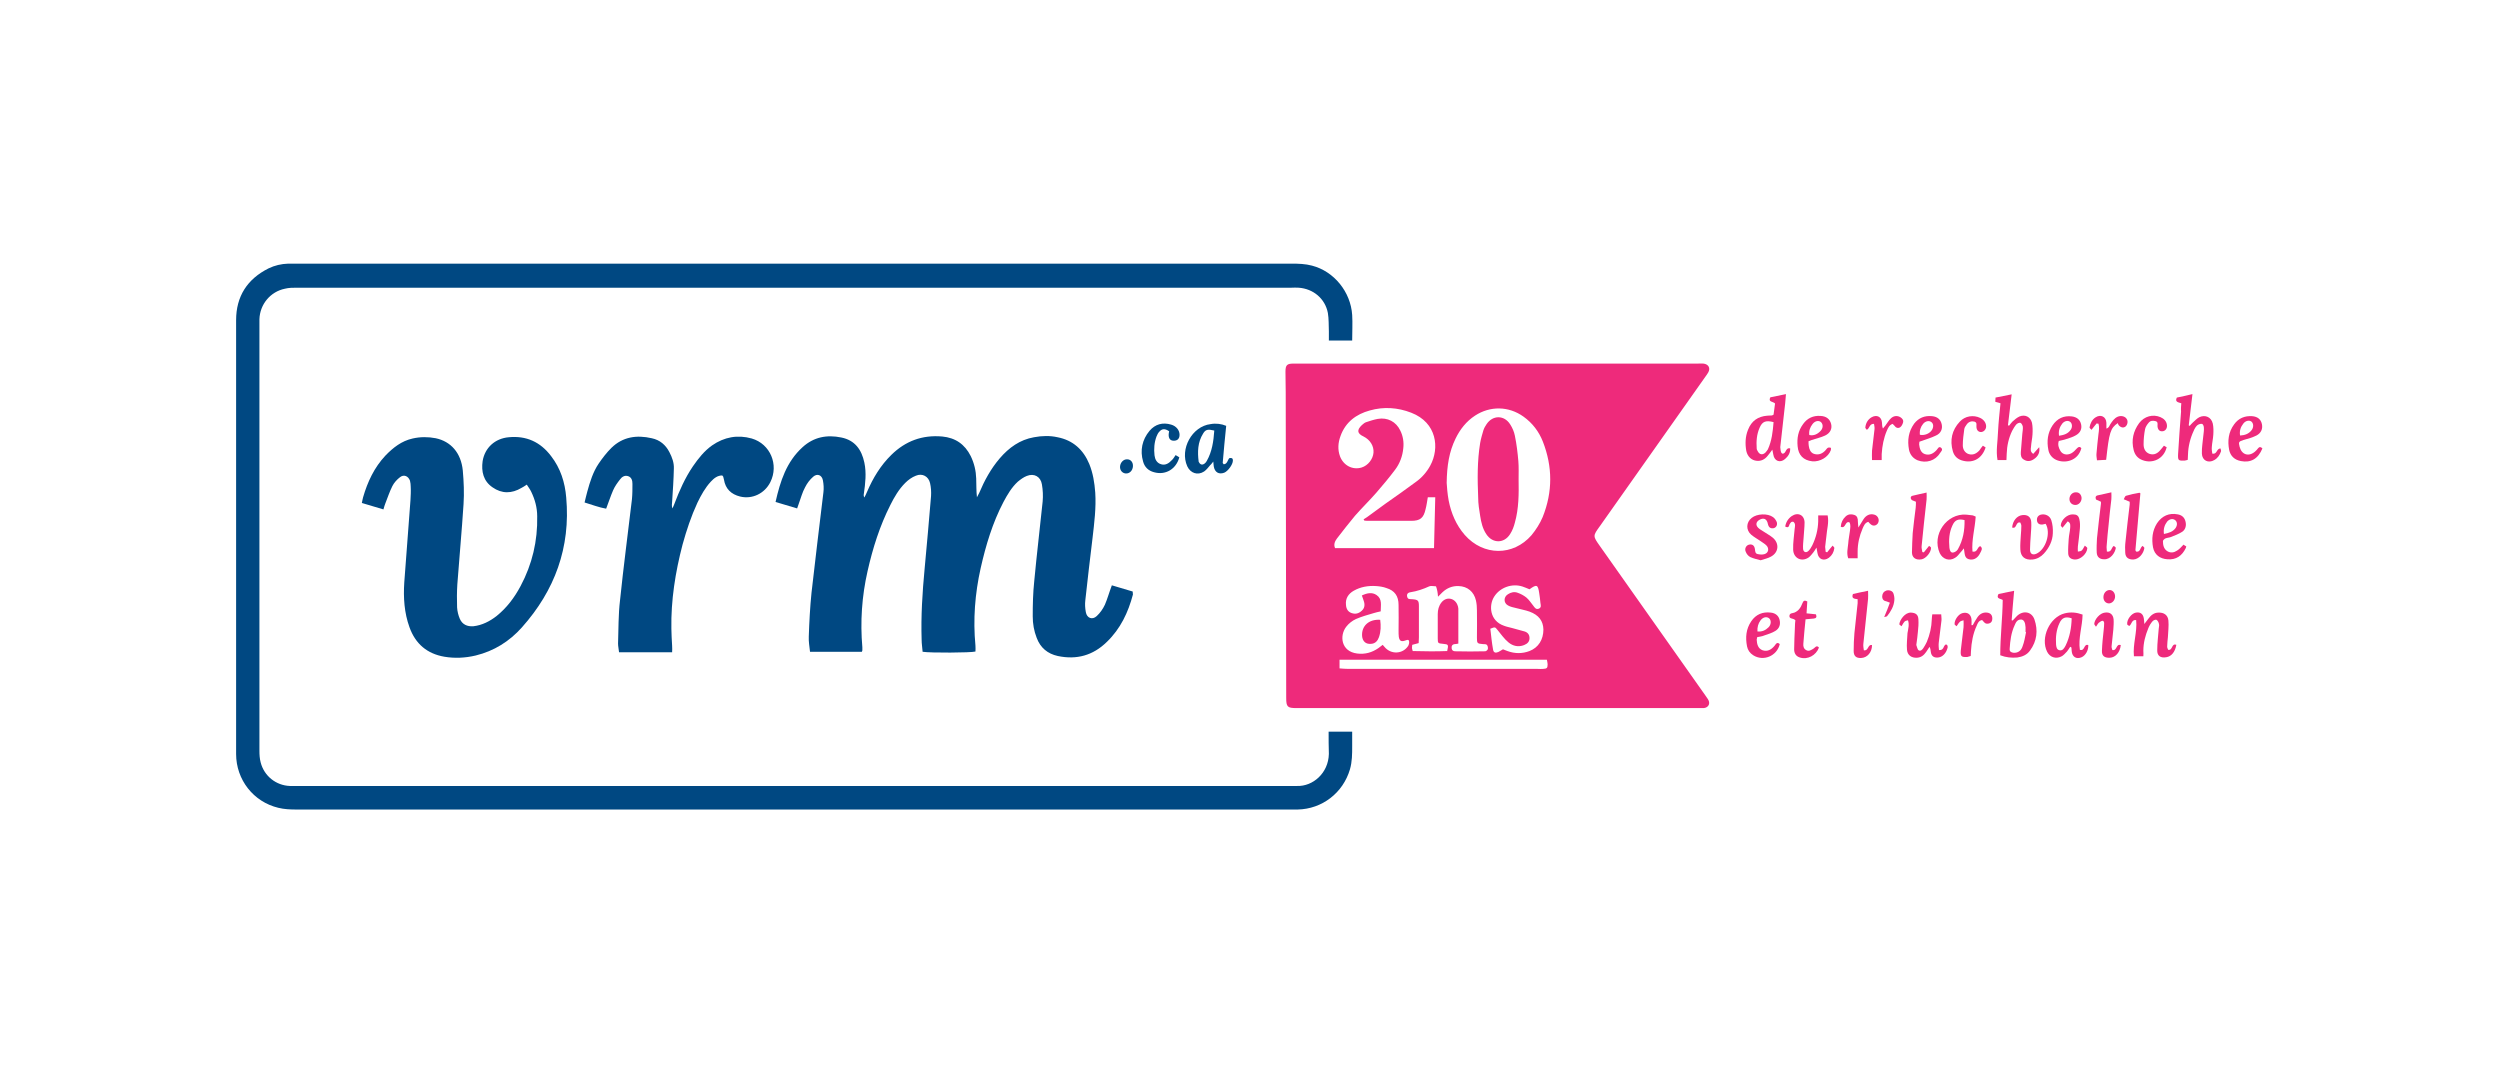 <?xml version="1.0" encoding="utf-8"?>
<!-- Generator: Adobe Illustrator 24.0.0, SVG Export Plug-In . SVG Version: 6.00 Build 0)  -->
<svg version="1.1" id="Layer_1" xmlns="http://www.w3.org/2000/svg" xmlns:xlink="http://www.w3.org/1999/xlink" x="0px" y="0px"
	 viewBox="0 0 1008 432" style="enable-background:new 0 0 1008 432;" xml:space="preserve">
<style type="text/css">
	.st0{fill:#004882;}
	.st1{fill:#EE2A7B;}
</style>
<g>
	<path class="st0" d="M448.3,236c2.8,0.8,5.6,1.7,8.4,2.5c0,0.5,0.1,0.9,0.1,1.2c-1.9,7.2-5,13.8-10.5,19.1
		c-5.6,5.5-12.2,7.3-19.8,5.7c-4.1-0.9-7-3.3-8.5-7.3c-1.1-2.8-1.6-5.7-1.6-8.7c0-4.7,0.1-9.4,0.6-14.1c1-10.7,2.3-21.5,3.4-32.2
		c0.2-2.3,0.1-4.6-0.3-6.9c-0.5-3.1-3.1-4.6-6.1-3.4c-1.3,0.5-2.5,1.4-3.6,2.3c-2.5,2.3-4.2,5.2-5.8,8.2c-4.4,8.4-7.1,17.4-9.2,26.7
		c-2.3,10.3-3.1,20.7-2.1,31.2c0.1,0.8,0,1.6,0,2.4c-1.8,0.5-18.1,0.6-21.3,0.1c-0.1-1.6-0.4-3.2-0.4-4.9c-0.3-9.5,0.3-19,1.2-28.5
		c0.9-9.8,1.8-19.6,2.6-29.4c0.1-1.7,0-3.5-0.4-5.2c-0.6-2.7-3.1-4.1-5.7-3c-1.6,0.6-3.1,1.7-4.3,2.9c-2.6,2.6-4.4,5.7-6,8.9
		c-4.3,8.5-7.1,17.4-9.2,26.7c-2.3,10.1-3,20.4-2.1,30.7c0,0.4,0,0.8,0,1.2c0,0.2-0.1,0.3-0.2,0.6c-6.8,0-13.8,0-20.9,0
		c-0.2-2-0.6-4.1-0.5-6.1c0.2-5.9,0.5-11.8,1.1-17.7c1.5-13.5,3.2-27,4.8-40.5c0.2-1.6,0.1-3.2-0.2-4.8c-0.4-2.2-2.3-2.9-3.9-1.5
		c-1.4,1.2-2.5,2.7-3.3,4.3c-1.1,2-1.7,4.3-2.5,6.5c-0.2,0.6-0.4,1.2-0.7,2c-2.9-0.9-5.7-1.7-8.7-2.6c1.9-8.4,4.4-16.2,10.9-22.1
		c4.5-4.1,9.8-5.1,15.6-3.9c5.5,1.1,8.2,4.9,9.3,10.1c0.9,4.2,0.4,8.4-0.2,12.6c-0.1,0.5-0.1,0.9,0.2,1.5c0.4-0.8,0.8-1.5,1.1-2.3
		c2.4-5.6,5.5-10.7,9.8-14.9c5.7-5.6,12.5-8.1,20.5-7.4c5.3,0.5,9.1,3.1,11.5,7.9c1.4,2.9,2.1,5.9,2.2,9c0.1,2.5,0,4.9,0.3,7.6
		c0.3-0.6,0.6-1.1,0.9-1.7c2.1-5,4.7-9.8,8.3-14c3.7-4.3,8.1-7.5,13.8-8.5c3.2-0.6,6.4-0.7,9.5,0c6.2,1.2,10.4,5,12.8,10.8
		c1.5,3.7,2.1,7.5,2.4,11.5c0.4,6.2-0.4,12.3-1.1,18.4c-1,8.3-2,16.7-2.9,25c-0.2,1.6-0.1,3.2,0.2,4.8c0.4,2.4,2.6,3.3,4.4,1.6
		c1.4-1.3,2.5-2.9,3.3-4.6C446.5,241.5,447.2,238.9,448.3,236z"/>
	<path class="st0" d="M212.4,195.4c-0.9,0.6-1.5,1-2.1,1.3c-4,2.4-8,2.4-11.7-0.2c-3.7-2.5-4.6-6.4-4-10.6c0.9-5.4,5-9.1,10.5-9.6
		c7.1-0.7,12.8,1.9,17.1,7.6c3.8,4.9,5.6,10.6,6.1,16.7c1.8,20.1-4.6,37.5-17.9,52.4c-5,5.6-11.2,9.5-18.6,11.3
		c-4.2,1-8.4,1.2-12.6,0.5c-7-1.2-11.7-5.2-14.1-11.9c-2.1-5.8-2.5-11.9-2.1-18c0.8-11.1,1.7-22.2,2.5-33.2c0.1-1.8,0.2-3.7,0.1-5.5
		c0-0.8-0.1-1.6-0.3-2.4c-0.7-1.9-2.5-2.6-4-1.4c-1.2,0.9-2.4,2.2-3.1,3.6c-1.1,2.2-1.9,4.6-2.8,6.9c-0.3,0.7-0.5,1.5-0.8,2.5
		c-2.9-0.9-5.7-1.7-8.7-2.6c0.2-0.9,0.3-1.6,0.5-2.3c1.8-6.2,4.5-12,9-16.8c3.1-3.2,6.5-5.9,11-6.9c3.1-0.7,6.2-0.7,9.3-0.1
		c6.1,1.3,10.2,5.9,10.9,13c0.4,4.5,0.6,9.1,0.3,13.6c-0.7,10.8-1.7,21.5-2.5,32.3c-0.2,3.1-0.2,6.2-0.1,9.3
		c0.1,1.6,0.5,3.2,1.1,4.6c1,2.3,3,3.2,5.5,3c3.5-0.4,6.6-2,9.3-4.1c4.1-3.3,7.2-7.4,9.7-12.1c4.7-8.8,6.9-18.2,6.7-28.1
		c0-3.5-0.9-6.8-2.4-9.9C213.7,197.2,213,196.4,212.4,195.4z"/>
	<path class="st0" d="M271,263c-7.2,0-14.2,0-21.4,0c-0.1-1.2-0.4-2.4-0.4-3.5c0.2-5.8,0.1-11.7,0.8-17.5
		c1.4-13.6,3.2-27.1,4.8-40.7c0.2-2.1,0.2-4.2,0.2-6.2c0-1.3-0.3-2.6-1.7-3.1c-1.4-0.5-2.6,0.3-3.3,1.3c-1.1,1.4-2.1,2.8-2.8,4.4
		c-1,2.3-1.8,4.8-2.8,7.4c-2.9-0.5-5.7-1.6-8.7-2.5c0.4-1.6,0.7-3,1.1-4.4c1.1-4,2.3-7.9,4.6-11.3c1.5-2.2,3.2-4.4,5.1-6.3
		c4.6-4.5,10.2-5.3,16.3-3.9c3.3,0.7,5.6,2.7,7.1,5.6c1.1,2.1,1.9,4.3,1.8,6.6c-0.1,4.5-0.4,8.9-0.7,13.4c-0.1,0.9-0.2,1.7,0.1,2.7
		c0.3-0.6,0.6-1.2,0.8-1.8c2-5.3,4.3-10.5,7.5-15.2c2.2-3.2,4.6-6.2,7.7-8.4c4.9-3.4,10.3-4.4,16-2.8c7.5,2.2,11,10.6,7.5,17.6
		c-2.3,4.6-7.3,7-12.2,5.8c-3.6-0.9-5.9-3.1-6.5-6.8c-0.1-0.4-0.2-0.8-0.3-1.2c0-0.1-0.2-0.2-0.4-0.5c-1.9,0-3.3,1.1-4.6,2.5
		c-2.3,2.5-3.9,5.4-5.4,8.5c-2.5,5.4-4.4,11.1-6,16.9c-2.9,11.1-4.7,22.4-4.5,33.9c0,2.3,0.2,4.6,0.3,6.9
		C271.1,261.3,271,262.1,271,263z"/>
	<path class="st1" d="M809,185.5c-1.2,0-2.3,0-3.6,0c-0.7-3.8,0.1-7.6,0.2-11.4c0.2-3.8,0.6-7.6,1-11.5c-0.7-0.2-1.3-0.4-2.1-0.6
		c0-0.5,0.1-1.1,0.1-1.7c2.2-0.4,4.2-0.8,6.5-1.3c-0.5,4.4-1,8.5-1.5,12.5c0.2,0,0.3,0.1,0.5,0.1c0.4-0.5,0.8-1.1,1.3-1.6
		c0.9-0.8,1.8-1.6,2.9-2.1c2.3-0.9,4.4,0.2,5,2.6c0.3,1.5,0.3,3.2,0.2,4.7c-0.1,1.7-0.5,3.3-0.6,5c-0.1,0.9-0.4,1.9,0.9,2.8
		c0.7-0.8,1.5-1.7,2.4-2.7c0.4,2-0.4,3.7-2.1,4.8c-1.3,0.9-2.7,1.1-4.1,0.2c-1.1-0.6-1.3-1.8-1.2-3c0.2-2.5,0.4-4.9,0.6-7.4
		c0.1-1,0.3-1.9,0.2-2.9c-0.1-0.5-0.5-1.3-0.9-1.5c-0.5-0.2-1.3,0.2-1.7,0.6c-0.7,0.8-1.2,1.7-1.7,2.6c-1.4,2.9-2.1,6-2.2,9.3
		C809.1,184,809,184.7,809,185.5z"/>
	<path class="st1" d="M879.5,162.6c-1.2-0.4-2.7-0.5-1.8-2.3c1.9-0.4,3.9-0.8,6.3-1.4c-0.5,4.4-1,8.5-1.5,12.6
		c0.1,0.1,0.2,0.1,0.4,0.2c0.4-0.4,0.7-0.9,1.2-1.3c0.9-0.8,1.7-1.7,2.7-2.2c2.4-1.1,4.8,0,5.4,2.6c0.3,1.4,0.3,3,0.2,4.5
		c-0.1,1.7-0.5,3.3-0.6,5c-0.1,0.9,0.1,1.8,0.2,2.6c2,0.4,1.6-2,3.3-2.1c0.1,0.4,0.3,0.9,0.2,1.2c-0.5,1.5-1.3,2.7-2.7,3.5
		c-2.4,1.4-4.9,0.2-5-2.6c-0.1-2.5,0.4-4.9,0.6-7.4c0.1-1,0.3-2.1,0.2-3.1c0-0.6-0.4-1.5-0.8-1.5c-0.6-0.1-1.4,0.2-1.9,0.6
		c-0.6,0.6-1.1,1.4-1.4,2.2c-1.4,3-2.2,6.2-2.3,9.5c0,0.7-0.1,1.4-0.1,2.2c-0.5,0.1-0.8,0.3-1.2,0.3c-2.6,0.1-2.8,0-2.7-2.6
		c0.3-5.7,0.8-11.5,1.2-17.2C879.3,164.8,879.4,163.8,879.5,162.6z"/>
	<path class="st1" d="M718.6,182.9c1.7,0.2,1.2-2.6,3.2-2.1c0.1,1.8-0.8,3.2-2.1,4.3c-2,1.7-4.3,0.8-4.7-1.8c-0.1-0.5-0.2-1-0.4-2
		c-0.8,1.1-1.3,1.8-1.9,2.5c-1.1,1.4-2.6,2.2-4.4,2c-2.1-0.2-3.7-1.7-4.2-4c-0.5-2.9-0.4-5.8,0.7-8.5c1.4-3.6,4-5.4,7.8-5.7
		c0.6,0,1.3-0.1,1.9-0.1c0.1,0,0.1-0.1,0.6-0.3c0.2-1.4,0.4-3,0.6-4.5c-0.8-0.9-2.9-0.5-1.9-2.5c1.9-0.4,3.9-0.8,6.3-1.3
		c-0.2,2.6-0.4,4.9-0.7,7.1c-0.5,4.8-1.1,9.5-1.6,14.3C718,181.3,717.8,182.3,718.6,182.9z M715.1,170.2c-3.1-0.8-4.5-0.3-5.6,2.2
		c-1.2,2.7-1.4,5.5-1.2,8.4c0,0.4,0.2,0.8,0.4,1.1c0.7,1.4,1.9,1.7,3.1,0.6c0.4-0.4,0.7-0.9,1-1.3
		C714.4,177.7,714.8,174,715.1,170.2z"/>
	<path class="st0" d="M494.4,171.7c-0.5,5-1,9.9-1.4,14.9c0,0.2,0.3,0.4,0.4,0.6c1.5-0.1,1.5-1.7,2.3-2.5c0.8-0.1,1.4-0.1,1.4,1
		c0,1.6-2,4.3-3.5,4.9c-2.2,0.8-3.8-0.2-4.2-2.5c-0.1-0.5-0.1-1.1-0.2-2c-0.6,0.7-0.8,1.1-1.2,1.4c-0.8,0.9-1.5,1.9-2.5,2.6
		c-2.6,1.7-5.5,0.7-6.8-2.1c-3.1-6.9,1.9-16.1,9.4-17C490.3,170.6,492.5,170.9,494.4,171.7z M489.6,173.6c-2.5-0.6-3.5-0.5-4.5,1.2
		c-2.2,3.5-2.3,7.4-1.8,11.3c0,0.1,0,0.2,0.1,0.2c0.5,1.1,1.4,1.3,2.3,0.6c0.4-0.3,0.7-0.7,0.9-1.1
		C488.7,182.1,489.3,177.9,489.6,173.6z"/>
	<path class="st1" d="M811.5,250.2c0.6-0.6,1.2-1.3,1.8-1.9c2.5-2.3,5.9-1.7,7,1.5c1.5,4.4,1,8.7-1.8,12.5c-1.2,1.7-3,2.5-5.1,2.8
		c-2.3,0.2-4.6,0-6.9-0.9c0-7.4,0.9-14.8,1-22.3c-0.9-0.6-2.8-0.4-1.7-2.4c1.9-0.4,3.9-0.8,6.3-1.3c-0.4,4.2-0.7,8.1-1,11.9
		C811.1,250.1,811.3,250.1,811.5,250.2z M816.9,254.9c-0.1,0-0.1,0-0.2-0.1c0-0.6,0-1.3,0-1.9c-0.1-2-0.7-3-1.7-3.1
		c-1.6-0.1-2.2,1.1-2.7,2.3c-1.4,3-1.8,6.2-2,9.5c-0.1,1.1,0.6,1.5,1.6,1.6c1.6,0.1,3-0.7,3.6-2.6
		C816.2,258.8,816.5,256.9,816.9,254.9z"/>
	<path class="st1" d="M864.2,264.6c-1.4,0-2.6,0-3.8,0c-0.5-5,1.4-9.7,0.9-14.6c-1.9-0.2-1.7,1.7-2.8,2.4c-0.2-0.2-0.7-0.4-0.8-0.6
		c-0.3-1.9,1.7-4.5,3.5-4.8c1.8-0.3,2.9,0.5,3.2,2.4c0.1,0.5,0.1,1.1,0.2,2.2c0.7-0.9,1.1-1.5,1.6-2.1c1-1.4,2.3-2.5,4.1-2.5
		c2.2-0.1,3.8,1,4,3.2c0.2,2.2-0.1,4.5-0.2,6.7c-0.1,1.3-0.3,2.5-0.3,3.8c0,0.5,0.3,1,0.4,1.3c1.9,0.4,1.3-2.8,3.3-2
		c-0.5,2.9-2,4.7-4.1,5c-2.3,0.4-3.7-0.6-3.6-2.9c0-2.9,0.4-5.7,0.6-8.6c0-0.6,0.3-1.3,0.1-1.9c-0.1-0.6-0.5-1.4-1-1.7
		c-0.3-0.2-1.3,0.2-1.6,0.6c-0.7,0.8-1.3,1.8-1.7,2.8c-1.2,2.9-2,5.9-2,9.1C864.3,263.1,864.2,263.8,864.2,264.6z"/>
	<path class="st1" d="M719.8,212.3c0.3-1.8,1.2-3.2,2.6-4.2c2.5-1.7,5.1-0.5,5.2,2.5c0,2.1-0.3,4.3-0.4,6.4
		c-0.1,1.4-0.3,2.9-0.2,4.3c0.1,1.3,1.2,1.8,2.2,0.8c0.6-0.6,1.1-1.4,1.5-2.2c1.5-3.1,2.3-6.3,2.4-9.7c0-0.7,0-1.4,0-2.4
		c1.3,0,2.5,0,3.8,0c0.6,2.9-0.3,5.6-0.5,8.4c-0.1,1.4-0.4,2.8-0.5,4.3c0,0.6,0.2,1.3,0.2,2c0.2,0.1,0.4,0.1,0.6,0.2
		c0.6-0.8,1.3-1.6,2.2-2.7c0.2,0.3,0.8,0.7,0.7,1c-0.2,1.6-0.9,2.9-2.2,3.9c-2.1,1.5-4.2,0.6-4.6-1.9c-0.1-0.6-0.2-1.2-0.4-2.2
		c-0.6,1-1,1.6-1.4,2.1c-0.6,0.7-1.1,1.4-1.8,1.9c-2.8,1.9-6.1,0.3-6.2-3.2c-0.1-2.8,0.4-5.6,0.6-8.3c0.1-1,0.5-2.1-0.5-2.9
		c-1-0.2-1.2,0.5-1.6,1.1C721.3,212.2,721.1,213,719.8,212.3z"/>
	<path class="st1" d="M769.3,250.1c-1.4,0.3-1.4,0.3-2.6,2.4c-0.3-0.3-0.9-0.6-0.9-0.8c0.2-1.8,2.3-4.8,4.7-4.7
		c1.9,0.1,2.9,0.8,3,2.7c0.1,1.7,0,3.4-0.2,5c-0.1,1.7-0.4,3.3-0.6,5c0,0.2-0.1,0.3,0,0.5c0.3,0.7,0.4,1.7,0.9,2
		c0.8,0.5,1.5-0.3,1.9-0.9c0.5-0.8,1-1.6,1.4-2.5c1.2-2.9,1.9-5.9,2-9.1c0-0.6,0.1-1.2,0.2-2c1.2,0,2.3,0,3.6,0
		c0,0.8,0.2,1.7,0.1,2.5c-0.3,3-0.8,6-1.1,9c-0.1,1,0,2,0.1,2.9c1.4,0.1,1.7-0.7,2-1.4c0.3-0.5,0.6-1.1,1.2-0.7
		c0.3,0.2,0.4,1,0.2,1.4c-0.6,2.1-2,3.5-3.7,3.7c-1.8,0.2-2.8-0.6-3-2.3c-0.1-0.6-0.1-1.2-0.5-2c-0.5,0.7-0.9,1.4-1.4,2.1
		c-0.9,1.3-2,2.2-3.7,2.3c-2.2,0.1-3.8-1-4-3.2c-0.2-2.2,0.1-4.5,0.2-6.7C769.4,253.5,769.9,251.8,769.3,250.1z"/>
	<path class="st1" d="M796.6,208.3c-0.3,4.8-1.7,9.4-1.3,14.1c2.1,0.4,1.8-1.7,3.1-2.2c1.2,0.8,0.5,1.8,0.1,2.6
		c-0.9,2-2.4,3-4.1,2.8c-2.6-0.3-2.1-2.5-2.6-4.5c-0.5,0.7-0.9,1.2-1.3,1.6c-0.7,0.8-1.3,1.7-2.2,2.2c-2.3,1.5-5,0.6-6.2-1.9
		c-3.3-7.4,2.8-16.1,10.7-15.5c0.9,0.1,1.7,0.2,2.6,0.3C795.8,207.9,796.1,208.1,796.6,208.3z M792.1,209.7
		c-2.5-0.6-3.9-0.1-4.9,2.2c-1.3,2.8-1.5,5.8-1.2,8.9c0.1,0.9,0.4,2,1.3,2c0.7,0,1.7-0.6,2.1-1.3
		C791.5,217.8,792.2,213.8,792.1,209.7z"/>
	<path class="st1" d="M834.7,260.8c-0.4,0.6-0.8,1.3-1.3,1.9c-0.7,0.7-1.4,1.6-2.3,2c-2.2,1.1-4.6,0.3-5.7-1.9
		c-2.8-5.6,1-14,7.1-15.5c2.4-0.6,4.7-0.4,7.2,0.5c-0.1,4.8-1.8,9.5-1.1,14.2c2.1,0.7,1.5-2.6,3.4-1.9c0.1,2.1-1.1,4.2-2.7,4.9
		c-2.1,0.9-3.8-0.1-4-2.5c0-0.5-0.1-0.9-0.1-1.4C835,260.9,834.8,260.8,834.7,260.8z M835.3,249.3c-2.4-0.8-3.9-0.3-4.9,1.9
		c-1.3,2.7-1.6,5.7-1.4,8.6c0.1,1,0.2,2.2,1.5,2.4c1.2,0.2,1.8-0.9,2.3-1.8c0-0.1,0.1-0.1,0.1-0.2
		C834.5,256.9,835.2,253.2,835.3,249.3z"/>
	<path class="st0" d="M474,183.5c0.6,0.3,1,0.6,1.5,0.9c-1.3,4.8-5.6,7.3-10.2,6c-2.3-0.6-3.8-2.1-4.4-4.3
		c-1.3-4.5-0.4-8.8,2.6-12.4c2.3-2.7,5.3-3.5,8.7-2.5c2.1,0.6,3.4,2.3,3.4,4.1c0,1.6-0.9,2.4-2.3,2.4c-1.4,0-2.1-0.8-2.1-2.4
		c0-0.5,0.1-0.9,0.2-1.4c-1.7-1.2-2.9-1.1-4,0.2c-0.5,0.5-0.8,1.2-1.1,1.9c-0.9,2.4-1.1,5-0.8,7.6c0.2,1.6,0.9,3.1,2.7,3.6
		c1.7,0.5,3.1-0.4,4.2-1.6C473,185.1,473.4,184.4,474,183.5z"/>
	<path class="st1" d="M824.8,211.2c-0.4,0.1-0.9,0.2-1.3,0.3c-1.3,0.1-2.1-0.5-2.2-1.7c-0.1-1.2,0.5-2,1.6-2.3
		c1.7-0.4,3.6,0.4,4.2,2.3c0.5,1.6,0.7,3.4,0.6,5.2c-0.1,3.1-1.5,5.9-3.6,8.2c-1.2,1.3-2.7,2.2-4.6,2.4c-3,0.3-4.8-1.1-4.9-4.1
		c-0.1-1.9,0.1-3.8,0.2-5.7c0.1-1.3,0.2-2.5,0.2-3.8c0-0.5-0.3-1-0.4-1.3c-2-0.5-1.3,2.7-3.3,2c0.2-2.7,1.9-4.7,4-5
		c2.2-0.3,3.6,0.7,3.7,2.9c0.1,1.7-0.1,3.5-0.2,5.3c-0.1,1.9-0.3,3.8-0.3,5.7c0,1.7,1,2.3,2.5,1.7
		C824.9,221.6,827,214.8,824.8,211.2z"/>
	<path class="st1" d="M729.2,177.9c0,0.8,0,1.3,0.1,1.9c0.2,1.4,0.7,2.7,2.1,3.2c1.6,0.5,3,0.1,4.2-1c0.5-0.4,0.8-1,1.3-1.4
		c0.3-0.2,0.9-0.2,1.2-0.1c0.2,0.1,0.2,0.7,0.1,1c-1,2.8-4.4,4.8-7.5,4.5c-3.6-0.4-5.6-2.5-5.9-6.1c-0.3-3.2,0.2-6.2,2.2-8.9
		c1.7-2.4,4.1-3.5,7-3.3c2.4,0.1,3.8,1.3,4.3,3.2c0.5,1.9-0.3,3.7-2.4,4.7c-1.7,0.8-3.6,1.2-5.4,1.8
		C730.1,177.6,729.8,177.7,729.2,177.9z M729.5,175.4c1.9,0.4,3.4-0.4,4.6-1.7c1.1-1.2,1-2.8,0-3.6c-1-0.7-2.4-0.3-3.3,0.9
		C729.8,172.3,729.3,173.7,729.5,175.4z"/>
	<path class="st1" d="M773.9,178.1c0,0.3-0.1,0.7-0.1,1.1c0.2,1.6,0.6,3.3,2.3,3.9c1.9,0.6,3.4-0.2,4.7-1.6c0.5-0.5,0.9-1.7,1.8-1
		c1,0.8,0,1.6-0.4,2.2c-1.9,3.1-5.6,4.2-9,2.9c-1.9-0.8-3.1-2.3-3.5-4.3c-0.7-3.8-0.2-7.3,2.1-10.5c1.8-2.3,4.2-3.3,7.2-3
		c2.2,0.2,3.5,1.4,3.9,3.3c0.4,1.8-0.3,3.6-2.3,4.5C778.6,176.6,776.3,177.2,773.9,178.1z M774.1,175.3c1.9,0.4,4-0.5,4.9-2
		c0.7-1.2,0.6-2.6-0.4-3.2c-0.9-0.6-2.3-0.3-3.2,0.8C774.4,172.1,773.9,173.6,774.1,175.3z"/>
	<path class="st1" d="M912.2,180.8c-1.7,4.2-4.7,5.9-8.7,5.1c-2.6-0.5-4.2-2.1-4.7-4.5c-0.7-3.6-0.3-7.2,2-10.3
		c1.8-2.5,4.3-3.5,7.3-3.3c2.2,0.2,3.5,1.3,3.9,3.2c0.4,1.9-0.3,3.6-2.2,4.6c-1.6,0.8-3.4,1.3-5.2,1.8c-1.9,0.6-2.1,0.8-1.6,2.7
		c0.8,3.2,3.6,4.2,6.2,2c0.5-0.4,0.9-0.9,1.3-1.4C911,180.1,911.5,180.1,912.2,180.8z M903.2,175.6c2-0.1,3.5-0.7,4.6-2.1
		c0.9-1.1,0.9-2.7,0-3.5c-0.9-0.7-2.4-0.4-3.3,0.8C903.4,172.2,902.9,173.7,903.2,175.6z"/>
	<path class="st1" d="M880.4,219.6c0.4,0.3,0.7,0.5,1.1,0.7c-0.1,0.3-0.1,0.5-0.2,0.7c-1.5,3.1-3.9,4.8-7.4,4.5
		c-3-0.2-5.2-1.8-5.8-4.8c-0.6-3.4-0.3-6.7,1.6-9.7c2-3,4.9-4.3,8.4-3.6c1.6,0.3,2.7,1.2,3.1,2.9c0.4,1.6,0,3.2-1.3,4.1
		c-1.4,0.9-3,1.5-4.5,2.1c-0.7,0.3-1.6,0.3-2.3,0.6c-0.4,0.2-1,0.7-1,1.1c0,1.5,0.3,3.1,1.7,4c1.4,0.9,2.8,0.6,4-0.2
		C878.8,221.4,879.5,220.5,880.4,219.6z M872.5,215.3c2-0.4,3.6-0.9,4.7-2.4c0.8-1.2,0.7-2.5-0.2-3.2c-0.9-0.7-2.2-0.5-3.2,0.6
		C872.8,211.6,872.2,213.2,872.5,215.3z"/>
	<path class="st1" d="M708.5,256.9c-0.1,0.5-0.2,0.8-0.2,1c0.1,1.8,0.5,3.6,2.4,4.3c1.9,0.6,3.4-0.2,4.7-1.7c0.6-0.7,1-1.9,2.2-0.8
		c-1.1,4.8-6.6,7.1-10.7,4.5c-1.4-0.9-2.2-2.1-2.5-3.6c-0.7-3.6-0.4-7,1.7-10.1c1.9-2.8,4.6-3.9,7.9-3.5c1.9,0.2,3.1,1.3,3.5,2.8
		c0.5,1.9,0,3.6-1.7,4.6c-1.3,0.8-2.9,1.3-4.4,1.8C710.5,256.6,709.5,256.7,708.5,256.9z M708.6,254.6c1.9,0.2,3.3-0.5,4.5-1.7
		c1.1-1.1,1.1-2.9,0.2-3.6c-1-0.8-2.5-0.5-3.5,0.9C708.9,251.4,708.5,252.9,708.6,254.6z"/>
	<path class="st1" d="M830.1,177.8c-0.5,1.6,0,2.8,0.6,3.9c0.8,1.5,2.6,2,4.4,1.1c0.9-0.5,1.6-1.2,2.3-2c0.6-0.6,1.1-0.9,1.8-0.1
		c-1.3,5.2-6.7,6.3-10.2,4.7c-1.7-0.8-2.8-2.3-3.1-4c-0.7-3.5-0.3-6.9,1.7-9.9c1.9-2.8,4.5-4,7.8-3.6c2.1,0.3,3.3,1.4,3.7,3.2
		c0.4,1.8-0.3,3.4-2.1,4.4c-1.2,0.7-2.5,1.1-3.8,1.5C832.2,177.4,831.2,177.5,830.1,177.8z M830.2,175.7c2-0.3,3.6-0.8,4.7-2.4
		c0.8-1.1,0.6-2.6-0.2-3.2c-0.9-0.7-2.3-0.4-3.2,0.7C830.5,172.1,829.9,173.6,830.2,175.7z"/>
	<path class="st1" d="M709.9,225.9c-1.5-0.4-2.9-0.7-4.2-1.3c-0.8-0.4-1.5-1.3-1.8-2.1c-0.6-1.2,0.1-2.6,1.3-2.9
		c1.3-0.3,2.2,0.3,2.4,1.9c0.1,0.8,0.1,1.7,1.1,1.9c0.9,0.2,1.9,0.3,2.8,0c1.6-0.5,1.9-2.3,0.7-3.5c-0.7-0.7-1.5-1.1-2.3-1.7
		c-1.3-0.9-2.6-1.6-3.8-2.6c-2.2-1.9-2.1-5,0.2-6.8c2.1-1.7,6.4-1.9,8.6-0.3c0.7,0.5,1.2,1.3,1.5,2c0.4,1.3-0.4,2.4-1.5,2.5
		c-1.1,0.1-1.8-0.4-2.1-1.8c-0.4-2-1.7-2.6-3.4-1.6c-1.4,0.8-1.6,2.1-0.5,3.2c0.7,0.7,1.6,1.1,2.3,1.6c1.2,0.8,2.5,1.5,3.6,2.4
		c2.7,2.3,2.4,5.9-0.7,7.6C712.9,225.1,711.4,225.4,709.9,225.9z"/>
	<path class="st1" d="M863,198.9c-0.7,7.7-1.3,15.3-2,22.9c0,0.2,0.2,0.4,0.3,0.6c1.8,0.3,1.5-1.6,2.6-2.3c0.2,0.3,0.8,0.6,0.7,0.9
		c-0.3,2.1-2.1,4.5-4.5,4.6c-1.9,0-3.1-0.8-3.2-2.7c-0.1-1.5-0.1-3,0.1-4.5c0.5-5,1.1-10,1.7-15c0-0.3,0-0.6,0-1.1
		c-0.7-0.3-1.4-0.6-2.4-1c0.3-0.5,0.5-1.3,0.9-1.4c1.7-0.5,3.5-0.9,5.3-1.2C862.6,198.6,862.8,198.8,863,198.9z"/>
	<path class="st1" d="M852.3,220.1c0.3,0.3,0.8,0.6,0.8,0.8c-0.3,2-2.1,4.7-4.7,4.6c-1.8,0-2.9-0.9-3-2.7c-0.1-1.9,0-3.8,0.1-5.7
		c0.5-4.7,1-9.3,1.6-14c0-0.2,0-0.5,0-0.8c-0.7-0.3-1.4-0.6-2-0.9c-0.3-0.9-0.2-1.5,0.8-1.7c1.7-0.4,3.4-0.7,5.4-1.2
		c0,1,0.1,1.9,0,2.8c-0.4,3.4-0.8,6.8-1.1,10.2c-0.3,2.9-0.6,5.7-0.8,8.6c-0.1,0.7,0.1,1.5,0.1,2.3
		C851.5,222.7,851.2,220.8,852.3,220.1z"/>
	<path class="st1" d="M749,241.6c-1.3-0.2-2.6-0.2-1.9-2.1c1.9-0.4,3.9-0.9,6.1-1.3c0,1.3,0.1,2.3,0,3.3c-0.6,6-1.3,12-1.9,18.1
		c-0.1,0.9,0.1,1.8,0.2,2.6c2,0.3,1.5-2.5,3.3-2.1c0,2.9-1.9,5.1-4.4,5.2c-2,0.1-3-0.8-3-2.8c0-2.4,0.1-4.8,0.3-7.2
		c0.4-4,0.9-8.1,1.3-12.1C749,242.6,749,242.2,749,241.6z"/>
	<path class="st1" d="M775.7,222.7c0.6-0.8,1.3-1.6,2.1-2.6c0.3,0.2,0.8,0.5,0.8,0.8c0,1.8-2,4.2-3.7,4.6c-2.5,0.5-4-0.7-4-2.8
		c0.1-2.6,0.1-5.1,0.3-7.7c0.3-3.4,0.8-6.8,1.2-10.2c0.1-0.8,0.1-1.6,0.1-2.5c-0.5-0.2-1-0.4-1.5-0.6c-0.8-0.5-0.8-1.6,0.1-1.8
		c1.8-0.5,3.7-0.8,5.7-1.3c0,1.1,0.1,1.9,0,2.8c-0.7,6.3-1.4,12.5-2,18.8c-0.1,0.8,0.2,1.6,0.3,2.4
		C775.3,222.6,775.5,222.7,775.7,222.7z"/>
	<path class="st1" d="M799.5,179.7c0.5,0.3,0.8,0.5,1.1,0.7c-1.4,4.4-4.9,6.4-9,5.4c-2.2-0.5-3.6-1.8-4.2-3.8
		c-1.3-4.5-0.4-8.6,2.8-12c2.1-2.3,5.5-2.8,8.2-1.5c1.5,0.7,2.5,2.1,2.4,3.6c-0.1,1.1-0.9,2-2,2.1c-1.1,0-1.8-0.7-1.9-2
		c-0.1-0.8,0.4-1.8-0.8-2.2c-1.1-0.3-2.3,0-3.1,1.1c-0.4,0.6-0.9,1.2-1,1.9c-0.3,2.2-0.6,4.4-0.6,6.6c0,1.5,0.8,3,2.4,3.5
		c1.7,0.5,3.1-0.2,4.3-1.5C798.5,181,798.9,180.4,799.5,179.7z"/>
	<path class="st1" d="M872.5,179.7c0.5,0.3,0.8,0.5,1.1,0.6c-1.1,4.8-5.8,6.8-9.8,5.2c-1.9-0.7-3-2.1-3.5-4c-1-4-0.2-7.6,2.2-10.9
		c2.1-2.8,5.6-3.7,8.6-2.4c1.4,0.6,2.4,1.6,2.6,3.1c0.2,1.4-0.6,2.5-1.8,2.6c-1.2,0.1-1.9-0.7-2-2.1c0-0.8,0.3-1.7-0.8-2
		c-1.1-0.3-2.1-0.2-2.8,0.7c-0.6,0.7-1.2,1.6-1.4,2.5c-0.4,2-0.6,4.1-0.6,6.2c0,1.7,0.7,3.2,2.4,3.8c1.8,0.6,3.3-0.2,4.4-1.6
		C871.6,180.9,871.9,180.4,872.5,179.7z"/>
	<path class="st1" d="M723.9,250.1c-0.9-1-2.5-0.4-2.4-1.8c0.1-1.2,1.3-1,2-1.3c1.7-0.7,2.6-2.1,3.2-3.7c0.4-1.1,0.9-1.4,2-0.8
		c-0.1,1.5-0.2,3-0.3,4.8c1.4,0.1,2.6,0.3,3.8,0.4c0.4,1.1,0.1,1.6-0.9,1.7c-1,0.1-2,0.2-3.3,0.3c-0.3,3.4-0.7,6.6-0.9,9.9
		c-0.1,1.1,0.2,2.1,1.3,2.6c1,0.5,1.8-0.1,2.7-0.6c0.7-0.4,1.3-1.7,2.3-0.5c-1.2,3.2-4.6,5-7.7,4c-1.6-0.5-2.3-1.7-2.3-3.3
		c0-2.9,0.2-5.9,0.3-8.8C723.7,251.8,723.8,250.9,723.9,250.1z"/>
	<path class="st1" d="M845.4,170.7c-0.7,0.8-1.3,1.6-2.1,2.6c-0.3-0.3-0.8-0.7-0.8-1c0.3-1.6,1-3.1,2.4-4c2.1-1.4,4.3-0.3,4.4,2.2
		c0,0.7,0,1.4,0,2.3c1.1-0.3,1.2-1.2,1.6-1.8c0.8-1.2,1.6-2.4,3-3c1.3-0.5,2.8-0.2,3.5,0.8c0.7,0.9,0.5,2.3-0.3,3.1
		c-0.8,0.7-1.8,0.6-2.7-0.3c-0.3-0.3-0.4-0.7-0.5-1c-3,2-3.5,3.8-4.7,14.8c-1.1,0.1-2.2,0.1-3.7,0.2c-0.1-1-0.3-1.9-0.2-2.7
		c0.2-2.6,0.5-5.2,0.8-7.9c0.2-1.4,0.4-2.8,0-4.2C845.9,170.9,845.7,170.8,845.4,170.7z"/>
	<path class="st1" d="M758.7,185.5c-1.5,0-2.6,0-3.9,0c0-1.4-0.1-2.6,0-3.8c0.3-2.9,0.7-5.7,1-8.6c0.1-0.7-0.1-1.5-0.2-2.2
		c-1.9-0.1-1.7,1.8-2.9,2.4c-0.2-0.3-0.7-0.7-0.6-1c0.2-1.7,1-3.2,2.6-4.1c2-1.1,3.9-0.2,4.1,2.1c0.1,0.8,0,1.6,0.4,2.5
		c0.3-0.4,0.6-0.8,0.9-1.1c0.8-1,1.4-2.2,2.3-3c1.1-1.1,2.6-1.2,3.8-0.5c0.8,0.5,1.4,1.2,1.1,2.2c-0.2,0.7-0.6,1.5-1.2,1.9
		c-0.8,0.5-1.7,0.2-2.3-0.7c-0.2-0.2-0.4-0.4-0.7-0.7c-1.4,0.5-1.8,1.6-2.3,2.7c-1.3,3-1.9,6.2-2.1,9.5
		C758.7,183.8,758.7,184.5,758.7,185.5z"/>
	<path class="st1" d="M795.4,252.1c0.6-1.1,1.2-2.2,1.9-3.2c0.9-1.3,2.2-2.1,3.9-1.9c1.4,0.2,2.1,1,2.1,2.4c0,0.9-0.3,1.6-1.1,1.9
		c-0.8,0.3-1.6,0.3-2.2-0.4c-0.3-0.3-0.5-0.6-0.8-0.9c-1.4,0.2-1.8,1.3-2.2,2.3c-1.5,3.2-2.1,6.7-2.3,10.2c0,0.6-0.1,1.3-0.1,2
		c-0.5,0.1-0.9,0.3-1.4,0.4c-2.4,0.1-2.8-0.2-2.6-2.7c0.3-3.1,0.8-6.2,1.1-9.3c0.1-0.9,0-1.8,0-2.8c-1.5,0.4-1.5,0.4-2.8,2.4
		c-0.3-0.3-0.7-0.5-0.8-0.7c-0.2-1.7,1.5-4.2,3.2-4.6c1.9-0.5,3.3,0.4,3.6,2.4c0.1,0.8,0,1.7,0,2.5C795.2,252,795.3,252,795.4,252.1
		z"/>
	<path class="st1" d="M753.3,210.4c-1.4,0.4-1.8,1.6-2.3,2.7c-1.3,3-2,6.1-2,9.3c0,0.9,0,1.7,0,2.7c-1.4,0-2.5,0-3.8,0
		c-0.7-2-0.2-3.9,0-5.9c0.1-1.7,0.5-3.5,0.7-5.2c0.1-1.1,0.4-2.3-0.2-3.4c-1.9-0.6-1.4,2.7-3.5,1.8c0.1-1.7,0.8-3.1,2-4.2
		c1-0.9,2.2-1,3.4-0.6c1.3,0.4,1.5,1.5,1.5,2.7c0,0.6,0.1,1.2,0.2,2.4c0.9-1.4,1.5-2.4,2.1-3.4c1-1.5,2.5-2.3,4.3-1.8
		c1.6,0.4,2.3,2.3,1.4,3.6c-0.7,0.9-1.8,1.1-2.7,0.4C754,211.2,753.6,210.8,753.3,210.4z"/>
	<path class="st1" d="M845.1,252.7c-0.4-0.6-0.7-0.9-0.7-1.1c0.1-1.9,2.3-4.4,4.3-4.6c2-0.3,3.3,0.7,3.5,2.7c0.1,1.3,0,2.7-0.1,4.1
		c-0.2,2.2-0.5,4.4-0.7,6.7c-0.1,0.6,0.2,1.1,0.3,1.6c2,0.4,1.4-2.7,3.4-2c-0.3,2.9-2.1,5-4.4,5.1c-2.1,0.1-3.3-0.7-3.2-2.8
		c0.1-2.8,0.4-5.6,0.7-8.3c0.1-1,0.2-1.9,0.2-2.9c0-0.3-0.3-0.9-0.5-0.9c-0.4,0-0.9,0.2-1.2,0.5C846,251.1,845.7,251.8,845.1,252.7z
		"/>
	<path class="st1" d="M833.7,210.2c-0.6,0.8-1.3,1.6-2.1,2.6c-0.3-0.4-0.7-0.7-0.7-1c0.2-2.3,2.7-4.5,4.9-4.4c1.5,0,2.3,0.5,2.6,2
		c0.3,1.2,0.3,2.5,0.2,3.8c-0.2,2.4-0.5,4.7-0.8,7.1c-0.1,0.7,0,1.4,0,2.1c1.6-0.2,1.6-0.2,2.8-2.4c0.4,0.4,1,0.7,1,1
		c-0.1,2.3-2.8,4.7-5,4.6c-1.6-0.1-2.6-0.8-2.7-2.4c-0.1-2,0.1-4,0.2-5.9c0.1-1.5,0.5-3,0.6-4.5C834.7,211.9,835,210.9,833.7,210.2z
		"/>
	<path class="st1" d="M762,243c-0.8-0.3-1-0.4-1.3-0.5c-1.2-0.2-1.8-0.8-1.8-2.1c0.1-1.2,0.6-1.9,1.7-2.3c1.1-0.3,2.4,0.1,2.8,1.1
		c0.3,0.8,0.5,1.9,0.4,2.8c-0.2,2.5-1.4,4.5-2.9,6.4c-0.1,0.2-0.5,0.2-1.2,0.4C760.6,246.7,761.3,245,762,243z"/>
	<path class="st0" d="M456.8,188c-0.1,1.7-1.3,3-2.9,2.9c-1.4-0.1-2.4-1.3-2.3-2.8c0.1-1.6,1.4-3,2.9-2.9
		C455.9,185.2,456.9,186.4,456.8,188z"/>
	<path class="st1" d="M836.8,203.6c-1.4,0-2.4-1-2.4-2.4c0-1.5,1.2-2.8,2.7-2.7c1.3,0,2.1,1,2.2,2.3
		C839.3,202.3,838.2,203.6,836.8,203.6z"/>
	<path class="st1" d="M848.1,240.8c0-1.6,1.1-2.9,2.5-2.9c1.3,0,2.2,1.2,2.2,2.6c0,1.5-1.1,2.7-2.4,2.8
		C849,243.3,848.1,242.2,848.1,240.8z"/>
	<path class="st1" d="M612.3,193.3c0.1,5.8,0.1,11.7-1.5,17.4c-0.4,1.6-1,3.2-1.9,4.6c-2.4,3.9-7.1,3.9-9.6,0.1
		c-1.5-2.2-2.1-4.8-2.5-7.4c-0.4-2.4-0.8-4.9-0.8-7.4c-0.3-7.3-0.4-14.7,0.8-22c0.3-1.7,0.8-3.4,1.3-5.1c0.3-0.9,0.8-1.8,1.3-2.5
		c2.5-3.7,7.1-3.7,9.5,0.1c0.9,1.4,1.6,3,1.9,4.6c0.7,3.4,1.1,6.8,1.4,10.2C612.4,188.4,612.3,190.9,612.3,193.3z"/>
	<g>
		<path class="st1" d="M688.9,282.4c-0.3-0.7-0.9-1.3-1.3-2c-14.2-20.1-28.3-40.1-42.5-60.2c-2.9-4.1-2.9-4.1,0-8.1
			c14.2-20.1,28.3-40.1,42.5-60.2c0.4-0.6,0.9-1.2,1.2-1.8c0.9-1.7,0.1-3.2-1.9-3.5c-0.8-0.1-1.6,0-2.4,0c-27,0-53.9,0-80.9,0
			c-25.6,0-51.2,0-76.8,0c-1.8,0-3.5,0-5.3,0c-2.6,0-3.2,0.6-3.2,3.3c0,2.8,0.1,5.6,0.1,8.4c0,19.8,0.1,39.5,0.1,59.3
			c0,21.3,0.1,42.6,0.1,63.8c0,3.6,0.5,4.1,4.1,4.1c54.1,0,108.3,0,162.4,0c0.6,0,1.3,0,1.9,0C688.7,285.3,689.6,283.9,688.9,282.4z
			 M579.8,240.6c0.7-0.7,1.3-1.3,1.8-1.8c1.8-1.7,4-2.6,6.5-2.5c3.6,0.1,6.2,2.3,7,5.8c0.3,1.3,0.4,2.7,0.4,4c0.1,3.7,0,7.4,0,11
			c0,2.3,0.1,2.4,2.4,2.6c0.6,0,1.3,0,1.6,0.3c0.4,0.4,0.5,1.2,0.4,1.7c-0.1,0.4-0.7,0.9-1.1,0.9c-4,0.1-8,0.1-12,0
			c-0.8,0-1.4-0.3-1.5-1.2c-0.1-0.9,0.2-1.6,1.3-1.7c0.4,0,0.8-0.1,1.4-0.2c0-4.8,0-9.4,0-14.1c0-0.5-0.2-1.1-0.4-1.6
			c-1.2-2.8-4.5-3.3-6.4-0.9c-1.1,1.4-1.5,3-1.5,4.7c0,3.3,0,6.6,0,9.8c0,2,0.1,2,2.2,2.2c2.1,0.2,2.2,0.3,1.6,2.9
			c-4.6,0.2-9.3,0.1-13.9,0c-0.1-0.6-0.3-0.9-0.3-1.2c0-0.4,0.1-0.8,0.1-1.3c0.8-0.2,1.6-0.4,2.6-0.7c0-0.8,0.1-1.6,0.1-2.3
			c0-4.2,0-8.3,0-12.5c0-2.4-0.3-2.7-2.7-2.9c-0.8-0.1-1.7,0.2-2-0.9c-0.3-1,0.1-1.7,1.2-1.9c2.7-0.4,5.3-1.3,7.7-2.4
			c0.7-0.3,1.7,0,2.7,0C579.5,237.8,579.7,239,579.8,240.6z M555,239.9c-1.8-1.2-3.8-0.8-5.9,0.2c0.3,0.9,0.6,1.6,0.8,2.3
			c0.5,1.5,0.3,2.9-0.9,3.9c-1.2,1.1-2.5,1.4-4,0.9c-1.5-0.5-2.2-1.7-2.3-3.3c-0.3-2.6,1-4.5,3.1-5.7c2.8-1.6,5.9-2.1,9-1.9
			c1.4,0.1,2.9,0.3,4.2,0.8c3.3,1,4.9,3.2,4.9,6.8c0.1,3.4,0,6.9,0,10.3c0,0.9,0,1.8,0.1,2.6c0.3,1.6,0.9,2,2.5,1.5
			c0.6-0.2,1.4-0.6,1.6,0.1c0.2,0.6,0,1.4-0.3,2c-2.2,3.4-7,3.6-9.6,0.4c-0.2-0.2-0.4-0.5-0.7-0.8c-0.6,0.5-1.2,0.9-1.7,1.3
			c-2.6,1.8-5.4,2.6-8.6,2.2c-6.5-0.8-7.2-7.2-4.4-10.8c1-1.3,2.4-2.4,3.9-3.1c2.3-1,4.8-1.7,7.2-2.4c0.8-0.3,1.7-0.4,2.8-0.7
			C556.7,244,557.4,241.5,555,239.9z M539,217.2c2.4-3.1,4.8-6.2,7.3-9.2c2.8-3.2,5.8-6.1,8.6-9.3c2.6-3,5.2-6.1,7.6-9.3
			c1.9-2.5,3-5.5,3.3-8.6c0.3-2.5-0.1-5-1.2-7.2c-1.7-3.6-5.2-5.4-9.1-4.7c-1.6,0.3-3.1,0.8-4.6,1.3c-0.7,0.2-1.2,0.7-1.8,1.2
			c-2.1,2-1.9,3.4,0.7,4.6c2.6,1.3,4.2,3.8,4,6.5c-0.2,2.6-2.2,5.2-4.8,6c-3.6,1.1-7.3-0.8-8.7-4.5c-1-2.7-0.8-5.5,0.2-8.2
			c2-5.6,6.3-8.8,11.8-10.3c5.6-1.6,11.3-1.2,16.7,0.9c10.4,4,11.5,14.3,7.7,21.3c-1.4,2.6-3.4,4.9-5.8,6.6c-4,3-8.2,5.9-12.3,8.8
			c-2.5,1.8-4.9,3.6-7.4,5.4c-0.4,0.3-0.9,0.6-1.4,0.9c0.1,0.2,0.2,0.3,0.3,0.5c0.4,0,0.7,0.1,1.1,0.1c5.9,0,11.8,0,17.8,0
			c3.6,0,5-1.1,5.8-4.7c0.4-1.5,0.6-3.1,0.9-4.8c1,0,1.9,0,3,0c-0.2,6.8-0.3,13.5-0.5,20.5c-13.4,0-26.6,0-39.9,0
			C537.7,219.7,538.1,218.4,539,217.2z M622.2,269.7c-0.7,0.1-1.4,0-2.2,0c-25.4,0-50.8,0-76.2,0c-1.2,0-2.4-0.1-3.7-0.2
			c0-1.3,0-2.3,0-3.5c27.9,0,55.6,0,83.6,0c0.1,0.7,0.3,1.2,0.3,1.8C624,269.4,623.7,269.6,622.2,269.7z M614.7,254.6
			c-1.7-0.5-3.4-0.9-5.1-1.4c-1.1-0.3-2.2-0.5-3.2-0.9c-5.8-2-6.2-8.3-3.9-11.8c2.3-3.6,7.1-5.4,11.4-4c0.9,0.3,1.8,0.7,2.8,1.1
			c2.9-2.1,3.4-1.9,3.9,1.5c0.2,1.3,0.4,2.7,0.5,4c0.1,0.8,0.5,1.8-0.6,2.3c-1.2,0.5-1.7-0.4-2.3-1.2c-0.9-1.1-1.7-2.4-2.8-3.3
			c-1-0.8-2.3-1.5-3.5-1.9c-1.3-0.5-2.7-0.2-3.9,0.6c-1.8,1.1-1.8,3.5,0,4.5c1,0.6,2.2,0.8,3.4,1.1c1.8,0.5,3.6,0.8,5.3,1.4
			c3.8,1.4,5.5,3.8,5.6,7.2c0,4.1-2,7.3-5.6,8.7c-2.9,1.1-5.9,1.1-8.9,0c-0.6-0.2-1.2-0.5-1.8-0.7c-0.7,0.4-1.3,0.8-1.9,1.1
			c-1.2,0.5-1.9,0.2-2.1-1c-0.5-2.8-0.8-5.7-1.1-8.4c2-0.8,1.9-0.7,2.9,0.5c1.4,1.7,2.7,3.6,4.4,5c1.8,1.5,4,2,6.3,1.1
			c1.5-0.6,2.2-1.5,2.2-2.8C616.7,255.9,616,255,614.7,254.6z M622,208.5c-1.1,2.6-2.7,5.1-4.5,7.3c-7.4,8.5-19.4,8.4-26.9-0.1
			c-3.5-4-5.5-8.8-6.5-13.9c-0.5-2.7-0.7-5.5-0.8-7.1c0.1-7,1-12.6,3.6-17.9c1.8-3.7,4.3-6.9,7.8-9.2c6.1-4,13.6-3.9,19.6,0.4
			c3.6,2.6,6.2,6,7.8,10.1C626,188.1,626.1,198.3,622,208.5z"/>
		<path class="st1" d="M549.2,256.5c0.2,2.1,1.5,3.3,3.6,3.1c1.8-0.1,2.7-1.3,3.2-2.7c0.8-2.3,0.8-4.6,0.5-7
			C551.9,249.6,548.9,252.4,549.2,256.5z"/>
	</g>
</g>
<path class="st0" d="M535.7,295c2.5,0,4.6,0,6.8,0c0.8,0,1.6,0,2.7,0c0,2.1,0,4,0,5.9c0,3.1,0,6.2-0.9,9.3
	c-2.8,9.5-11.2,16-21.1,16.2c-0.9,0-1.8,0-2.6,0c-133.7,0-267.4,0-401,0c-2.5,0-5-0.1-7.4-0.7c-10-2.4-17-11.3-17-21.7
	c0-24.6,0-49.3,0-73.9c0-33.7,0-67.4,0-101c0-9.6,4.5-16.6,13.1-20.9c2.5-1.2,5.1-1.8,7.9-1.9c1.1,0,2.2,0,3.4,0
	c133.8,0,267.5,0,401.3,0c2.7,0,5.5,0.1,8.1,0.8c8.9,2.3,15.6,10.6,16.2,19.9c0.2,3.3,0,6.7,0,10.3c-3.1,0-6.1,0-9.4,0
	c0-1.2,0-2.5,0-3.7c-0.1-2.5,0-5-0.4-7.4c-1.1-5.8-5.9-9.8-11.8-10.2c-1-0.1-1.9,0-2.9,0c-133.7,0-267.4,0-401,0
	c-1.6,0-3.2,0-4.8,0.4c-5.9,1.2-10.1,6.3-10.3,12.3c0,0.6,0,1.1,0,1.7c0,57.4,0,114.9,0,172.3c0,1.6,0.1,3.2,0.5,4.7
	c1.4,5.5,6.2,9.3,11.8,9.5c1,0,2.1,0,3.1,0c133.4,0,266.7,0,400.1,0c1,0,1.9,0,2.9,0c6.3,0.2,12.6-5.1,12.8-12.9
	C535.7,300.9,535.7,298.1,535.7,295z"/>
</svg>
